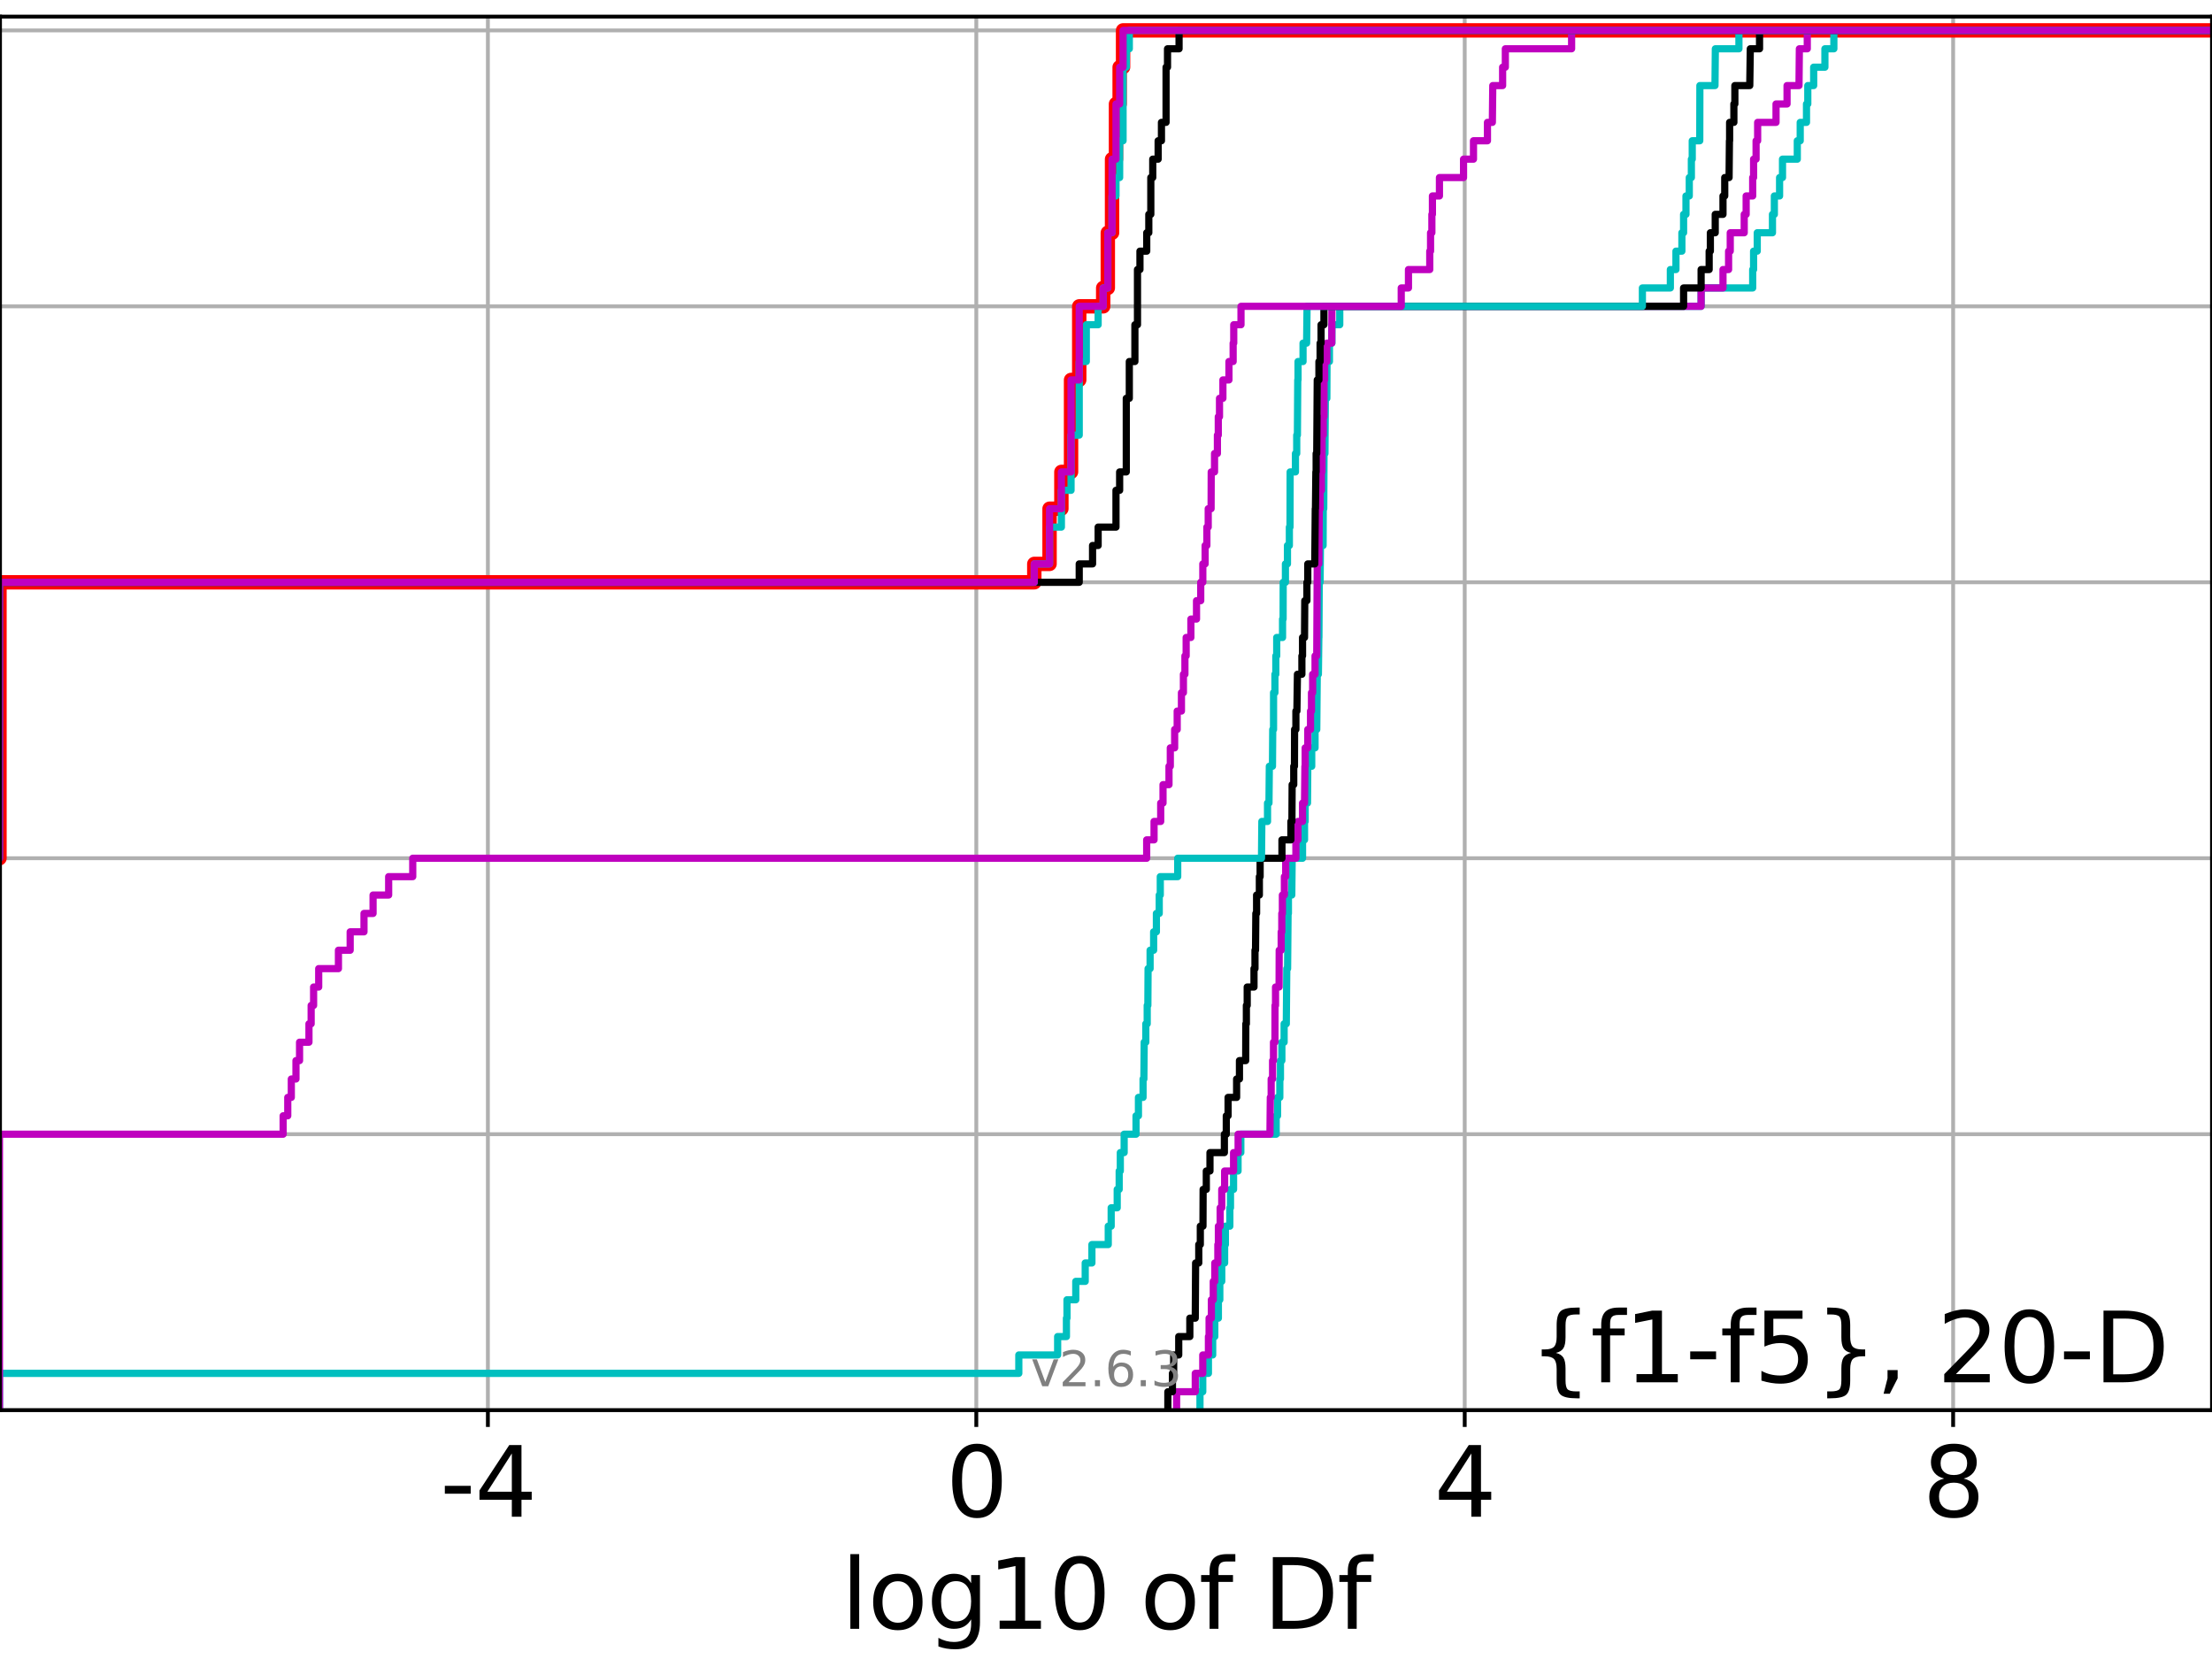 <?xml version="1.0" encoding="utf-8" standalone="no"?>
<!DOCTYPE svg PUBLIC "-//W3C//DTD SVG 1.1//EN"
  "http://www.w3.org/Graphics/SVG/1.1/DTD/svg11.dtd">
<svg xmlns:xlink="http://www.w3.org/1999/xlink" width="460.8pt" height="345.6pt" viewBox="0 0 460.8 345.6" xmlns="http://www.w3.org/2000/svg" version="1.1">
 <defs>
  <style type="text/css">*{stroke-linejoin: round; stroke-linecap: butt}</style>
 </defs>
 <g id="figure_1">
  <g id="patch_1">
   <path d="M 0 345.6 
L 460.8 345.6 
L 460.8 0 
L 0 0 
z
" style="fill: #ffffff"/>
  </g>
  <g id="axes_1">
   <g id="patch_2">
    <path d="M 0 293.76 
L 460.8 293.76 
L 460.8 3.456 
L 0 3.456 
z
" style="fill: #ffffff"/>
   </g>
   <g id="matplotlib.axis_1">
    <g id="xtick_1">
     <g id="line2d_1">
      <path d="M 101.636 293.76 
L 101.636 3.456 
" clip-path="url(#p148f611b4a)" style="fill: none; stroke: #b0b0b0; stroke-width: 0.8; stroke-linecap: square"/>
     </g>
     <g id="line2d_2">
      <defs>
       <path id="m9bc7809832" d="M 0 0 
L 0 3.5 
" style="stroke: #000000; stroke-width: 0.8"/>
      </defs>
      <g>
       <use xlink:href="#m9bc7809832" x="101.636" y="293.76" style="stroke: #000000; stroke-width: 0.8"/>
      </g>
     </g>
     <g id="text_1">
      <!-- -4 -->
      <g transform="translate(91.666 315.957)scale(0.2 -0.2)">
       <defs>
        <path id="DejaVuSans-2d" d="M 313 2009 
L 1997 2009 
L 1997 1497 
L 313 1497 
L 313 2009 
z
" transform="scale(0.016)"/>
        <path id="DejaVuSans-34" d="M 2419 4116 
L 825 1625 
L 2419 1625 
L 2419 4116 
z
M 2253 4666 
L 3047 4666 
L 3047 1625 
L 3713 1625 
L 3713 1100 
L 3047 1100 
L 3047 0 
L 2419 0 
L 2419 1100 
L 313 1100 
L 313 1709 
L 2253 4666 
z
" transform="scale(0.016)"/>
       </defs>
       <use xlink:href="#DejaVuSans-2d"/>
       <use xlink:href="#DejaVuSans-34" x="36.084"/>
      </g>
     </g>
    </g>
    <g id="xtick_2">
     <g id="line2d_3">
      <path d="M 203.382 293.76 
L 203.382 3.456 
" clip-path="url(#p148f611b4a)" style="fill: none; stroke: #b0b0b0; stroke-width: 0.8; stroke-linecap: square"/>
     </g>
     <g id="line2d_4">
      <g>
       <use xlink:href="#m9bc7809832" x="203.382" y="293.76" style="stroke: #000000; stroke-width: 0.8"/>
      </g>
     </g>
     <g id="text_2">
      <!-- 0 -->
      <g transform="translate(197.02 315.957)scale(0.2 -0.2)">
       <defs>
        <path id="DejaVuSans-30" d="M 2034 4250 
Q 1547 4250 1301 3770 
Q 1056 3291 1056 2328 
Q 1056 1369 1301 889 
Q 1547 409 2034 409 
Q 2525 409 2770 889 
Q 3016 1369 3016 2328 
Q 3016 3291 2770 3770 
Q 2525 4250 2034 4250 
z
M 2034 4750 
Q 2819 4750 3233 4129 
Q 3647 3509 3647 2328 
Q 3647 1150 3233 529 
Q 2819 -91 2034 -91 
Q 1250 -91 836 529 
Q 422 1150 422 2328 
Q 422 3509 836 4129 
Q 1250 4750 2034 4750 
z
" transform="scale(0.016)"/>
       </defs>
       <use xlink:href="#DejaVuSans-30"/>
      </g>
     </g>
    </g>
    <g id="xtick_3">
     <g id="line2d_5">
      <path d="M 305.128 293.76 
L 305.128 3.456 
" clip-path="url(#p148f611b4a)" style="fill: none; stroke: #b0b0b0; stroke-width: 0.8; stroke-linecap: square"/>
     </g>
     <g id="line2d_6">
      <g>
       <use xlink:href="#m9bc7809832" x="305.128" y="293.76" style="stroke: #000000; stroke-width: 0.8"/>
      </g>
     </g>
     <g id="text_3">
      <!-- 4 -->
      <g transform="translate(298.766 315.957)scale(0.2 -0.2)">
       <use xlink:href="#DejaVuSans-34"/>
      </g>
     </g>
    </g>
    <g id="xtick_4">
     <g id="line2d_7">
      <path d="M 406.874 293.76 
L 406.874 3.456 
" clip-path="url(#p148f611b4a)" style="fill: none; stroke: #b0b0b0; stroke-width: 0.8; stroke-linecap: square"/>
     </g>
     <g id="line2d_8">
      <g>
       <use xlink:href="#m9bc7809832" x="406.874" y="293.76" style="stroke: #000000; stroke-width: 0.8"/>
      </g>
     </g>
     <g id="text_4">
      <!-- 8 -->
      <g transform="translate(400.512 315.957)scale(0.2 -0.2)">
       <defs>
        <path id="DejaVuSans-38" d="M 2034 2216 
Q 1584 2216 1326 1975 
Q 1069 1734 1069 1313 
Q 1069 891 1326 650 
Q 1584 409 2034 409 
Q 2484 409 2743 651 
Q 3003 894 3003 1313 
Q 3003 1734 2745 1975 
Q 2488 2216 2034 2216 
z
M 1403 2484 
Q 997 2584 770 2862 
Q 544 3141 544 3541 
Q 544 4100 942 4425 
Q 1341 4750 2034 4750 
Q 2731 4750 3128 4425 
Q 3525 4100 3525 3541 
Q 3525 3141 3298 2862 
Q 3072 2584 2669 2484 
Q 3125 2378 3379 2068 
Q 3634 1759 3634 1313 
Q 3634 634 3220 271 
Q 2806 -91 2034 -91 
Q 1263 -91 848 271 
Q 434 634 434 1313 
Q 434 1759 690 2068 
Q 947 2378 1403 2484 
z
M 1172 3481 
Q 1172 3119 1398 2916 
Q 1625 2713 2034 2713 
Q 2441 2713 2670 2916 
Q 2900 3119 2900 3481 
Q 2900 3844 2670 4047 
Q 2441 4250 2034 4250 
Q 1625 4250 1398 4047 
Q 1172 3844 1172 3481 
z
" transform="scale(0.016)"/>
       </defs>
       <use xlink:href="#DejaVuSans-38"/>
      </g>
     </g>
    </g>
    <g id="text_5">
     <!-- log10 of Df -->
     <g transform="translate(175.214 339.313)scale(0.2 -0.2)">
      <defs>
       <path id="DejaVuSans-6c" d="M 603 4863 
L 1178 4863 
L 1178 0 
L 603 0 
L 603 4863 
z
" transform="scale(0.016)"/>
       <path id="DejaVuSans-6f" d="M 1959 3097 
Q 1497 3097 1228 2736 
Q 959 2375 959 1747 
Q 959 1119 1226 758 
Q 1494 397 1959 397 
Q 2419 397 2687 759 
Q 2956 1122 2956 1747 
Q 2956 2369 2687 2733 
Q 2419 3097 1959 3097 
z
M 1959 3584 
Q 2709 3584 3137 3096 
Q 3566 2609 3566 1747 
Q 3566 888 3137 398 
Q 2709 -91 1959 -91 
Q 1206 -91 779 398 
Q 353 888 353 1747 
Q 353 2609 779 3096 
Q 1206 3584 1959 3584 
z
" transform="scale(0.016)"/>
       <path id="DejaVuSans-67" d="M 2906 1791 
Q 2906 2416 2648 2759 
Q 2391 3103 1925 3103 
Q 1463 3103 1205 2759 
Q 947 2416 947 1791 
Q 947 1169 1205 825 
Q 1463 481 1925 481 
Q 2391 481 2648 825 
Q 2906 1169 2906 1791 
z
M 3481 434 
Q 3481 -459 3084 -895 
Q 2688 -1331 1869 -1331 
Q 1566 -1331 1297 -1286 
Q 1028 -1241 775 -1147 
L 775 -588 
Q 1028 -725 1275 -790 
Q 1522 -856 1778 -856 
Q 2344 -856 2625 -561 
Q 2906 -266 2906 331 
L 2906 616 
Q 2728 306 2450 153 
Q 2172 0 1784 0 
Q 1141 0 747 490 
Q 353 981 353 1791 
Q 353 2603 747 3093 
Q 1141 3584 1784 3584 
Q 2172 3584 2450 3431 
Q 2728 3278 2906 2969 
L 2906 3500 
L 3481 3500 
L 3481 434 
z
" transform="scale(0.016)"/>
       <path id="DejaVuSans-31" d="M 794 531 
L 1825 531 
L 1825 4091 
L 703 3866 
L 703 4441 
L 1819 4666 
L 2450 4666 
L 2450 531 
L 3481 531 
L 3481 0 
L 794 0 
L 794 531 
z
" transform="scale(0.016)"/>
       <path id="DejaVuSans-20" transform="scale(0.016)"/>
       <path id="DejaVuSans-66" d="M 2375 4863 
L 2375 4384 
L 1825 4384 
Q 1516 4384 1395 4259 
Q 1275 4134 1275 3809 
L 1275 3500 
L 2222 3500 
L 2222 3053 
L 1275 3053 
L 1275 0 
L 697 0 
L 697 3053 
L 147 3053 
L 147 3500 
L 697 3500 
L 697 3744 
Q 697 4328 969 4595 
Q 1241 4863 1831 4863 
L 2375 4863 
z
" transform="scale(0.016)"/>
       <path id="DejaVuSans-44" d="M 1259 4147 
L 1259 519 
L 2022 519 
Q 2988 519 3436 956 
Q 3884 1394 3884 2338 
Q 3884 3275 3436 3711 
Q 2988 4147 2022 4147 
L 1259 4147 
z
M 628 4666 
L 1925 4666 
Q 3281 4666 3915 4102 
Q 4550 3538 4550 2338 
Q 4550 1131 3912 565 
Q 3275 0 1925 0 
L 628 0 
L 628 4666 
z
" transform="scale(0.016)"/>
      </defs>
      <use xlink:href="#DejaVuSans-6c"/>
      <use xlink:href="#DejaVuSans-6f" x="27.783"/>
      <use xlink:href="#DejaVuSans-67" x="88.965"/>
      <use xlink:href="#DejaVuSans-31" x="152.441"/>
      <use xlink:href="#DejaVuSans-30" x="216.064"/>
      <use xlink:href="#DejaVuSans-20" x="279.688"/>
      <use xlink:href="#DejaVuSans-6f" x="311.475"/>
      <use xlink:href="#DejaVuSans-66" x="372.656"/>
      <use xlink:href="#DejaVuSans-20" x="407.861"/>
      <use xlink:href="#DejaVuSans-44" x="439.648"/>
      <use xlink:href="#DejaVuSans-66" x="516.65"/>
     </g>
    </g>
   </g>
   <g id="matplotlib.axis_2">
    <g id="ytick_1">
     <g id="line2d_9">
      <path d="M 0 293.76 
L 460.8 293.76 
" clip-path="url(#p148f611b4a)" style="fill: none; stroke: #b0b0b0; stroke-width: 0.8; stroke-linecap: square"/>
     </g>
     <g id="line2d_10">
      <defs>
       <path id="mdf5be12b2c" d="M 0 0 
L -3.5 0 
" style="stroke: #000000; stroke-width: 0.8"/>
      </defs>
      <g>
       <use xlink:href="#mdf5be12b2c" x="0" y="293.76" style="stroke: #000000; stroke-width: 0.8"/>
      </g>
     </g>
    </g>
    <g id="ytick_2">
     <g id="line2d_11">
      <path d="M 0 236.274 
L 460.8 236.274 
" clip-path="url(#p148f611b4a)" style="fill: none; stroke: #b0b0b0; stroke-width: 0.8; stroke-linecap: square"/>
     </g>
     <g id="line2d_12">
      <g>
       <use xlink:href="#mdf5be12b2c" x="0" y="236.274" style="stroke: #000000; stroke-width: 0.8"/>
      </g>
     </g>
    </g>
    <g id="ytick_3">
     <g id="line2d_13">
      <path d="M 0 178.788 
L 460.8 178.788 
" clip-path="url(#p148f611b4a)" style="fill: none; stroke: #b0b0b0; stroke-width: 0.8; stroke-linecap: square"/>
     </g>
     <g id="line2d_14">
      <g>
       <use xlink:href="#mdf5be12b2c" x="0" y="178.788" style="stroke: #000000; stroke-width: 0.8"/>
      </g>
     </g>
    </g>
    <g id="ytick_4">
     <g id="line2d_15">
      <path d="M 0 121.302 
L 460.8 121.302 
" clip-path="url(#p148f611b4a)" style="fill: none; stroke: #b0b0b0; stroke-width: 0.8; stroke-linecap: square"/>
     </g>
     <g id="line2d_16">
      <g>
       <use xlink:href="#mdf5be12b2c" x="0" y="121.302" style="stroke: #000000; stroke-width: 0.8"/>
      </g>
     </g>
    </g>
    <g id="ytick_5">
     <g id="line2d_17">
      <path d="M 0 63.816 
L 460.8 63.816 
" clip-path="url(#p148f611b4a)" style="fill: none; stroke: #b0b0b0; stroke-width: 0.8; stroke-linecap: square"/>
     </g>
     <g id="line2d_18">
      <g>
       <use xlink:href="#mdf5be12b2c" x="0" y="63.816" style="stroke: #000000; stroke-width: 0.8"/>
      </g>
     </g>
    </g>
    <g id="ytick_6">
     <g id="line2d_19">
      <path d="M 0 6.33 
L 460.8 6.33 
" clip-path="url(#p148f611b4a)" style="fill: none; stroke: #b0b0b0; stroke-width: 0.8; stroke-linecap: square"/>
     </g>
     <g id="line2d_20">
      <g>
       <use xlink:href="#mdf5be12b2c" x="0" y="6.33" style="stroke: #000000; stroke-width: 0.8"/>
      </g>
     </g>
    </g>
   </g>
   <g id="line2d_21">
    <path d="M -1 178.788 
L -0.11 178.788 
L -0.11 121.302 
L 215.463 121.302 
L 215.463 117.47 
L 218.641 117.47 
L 218.641 105.973 
L 221.106 105.973 
L 221.106 98.308 
L 223.12 98.308 
L 223.12 79.146 
L 224.823 79.146 
L 224.823 63.816 
L 229.816 63.816 
L 229.816 59.984 
L 230.777 59.984 
L 230.777 48.487 
L 231.661 48.487 
L 231.661 33.157 
L 232.48 33.157 
L 232.48 21.66 
L 233.242 21.66 
L 233.242 13.995 
L 233.955 13.995 
L 233.955 6.33 
L 233.955 6.33 
L 460.8 6.33 
L 460.8 6.33 
" clip-path="url(#p148f611b4a)" style="fill: none; stroke: #ff0000; stroke-width: 3; stroke-linecap: square"/>
   </g>
   <g id="line2d_22">
    <path d="M 249.977 293.76 
L 249.977 289.928 
L 250.557 289.928 
L 250.557 286.095 
L 251.738 286.095 
L 251.738 282.263 
L 252.624 282.263 
L 252.624 278.43 
L 253.063 278.43 
L 253.063 274.598 
L 253.812 274.598 
L 253.812 270.766 
L 254.109 270.766 
L 254.109 266.933 
L 254.514 266.933 
L 254.514 263.101 
L 255.112 263.101 
L 255.112 259.268 
L 255.273 259.268 
L 255.273 255.436 
L 256.197 255.436 
L 256.197 251.604 
L 256.332 251.604 
L 256.332 247.771 
L 256.974 247.771 
L 256.974 243.939 
L 257.908 243.939 
L 257.908 240.106 
L 258.486 240.106 
L 258.486 236.274 
L 265.852 236.274 
L 265.852 232.442 
L 266.139 232.442 
L 266.139 228.609 
L 266.61 228.609 
L 266.61 224.777 
L 266.741 224.777 
L 266.741 220.944 
L 267.037 220.944 
L 267.037 217.112 
L 267.507 217.112 
L 267.507 213.28 
L 267.961 213.28 
L 268.061 201.782 
L 268.229 201.782 
L 268.328 190.285 
L 268.4 190.285 
L 268.4 186.453 
L 269.102 186.453 
L 269.185 178.788 
L 271.343 178.788 
L 271.343 174.956 
L 271.757 174.956 
L 271.757 171.123 
L 271.89 171.123 
L 271.89 167.291 
L 272.375 167.291 
L 272.436 159.626 
L 273.256 159.626 
L 273.256 155.794 
L 273.949 155.794 
L 273.949 151.961 
L 274.306 151.961 
L 274.407 140.464 
L 274.643 140.464 
L 274.736 132.799 
L 274.756 132.799 
L 274.822 121.302 
L 274.996 121.302 
L 275.071 113.637 
L 275.625 113.637 
L 275.654 105.973 
L 275.76 105.973 
L 275.818 94.475 
L 276.007 94.475 
L 276.094 82.978 
L 276.407 82.978 
L 276.442 75.313 
L 276.944 75.313 
L 276.944 71.481 
L 277.46 71.481 
L 277.46 67.649 
L 279.094 67.649 
L 279.094 63.816 
L 354.373 63.816 
L 354.373 59.984 
L 365.117 59.984 
L 365.117 56.151 
L 365.305 56.151 
L 365.305 52.319 
L 366.066 52.319 
L 366.066 48.487 
L 369.236 48.487 
L 369.236 44.654 
L 369.631 44.654 
L 369.631 40.822 
L 370.72 40.822 
L 370.72 36.989 
L 371.328 36.989 
L 371.328 33.157 
L 374.41 33.157 
L 374.41 29.325 
L 375.019 29.325 
L 375.019 25.492 
L 376.326 25.492 
L 376.326 21.66 
L 376.597 21.66 
L 376.597 17.827 
L 377.821 17.827 
L 377.821 13.995 
L 380.163 13.995 
L 380.163 10.163 
L 382.027 10.163 
L 382.027 6.33 
L 382.027 6.33 
L 460.8 6.33 
L 460.8 6.33 
" clip-path="url(#p148f611b4a)" style="fill: none; stroke: #00bfbf; stroke-width: 1.5; stroke-linecap: square"/>
   </g>
   <g id="line2d_23">
    <path d="M 245.11 293.76 
L 245.11 289.928 
L 248.996 289.928 
L 248.996 286.095 
L 250.557 286.095 
L 250.557 282.263 
L 251.738 282.263 
L 251.738 278.43 
L 251.875 278.43 
L 251.875 274.598 
L 252.352 274.598 
L 252.352 270.766 
L 252.745 270.766 
L 252.745 266.933 
L 253.063 266.933 
L 253.063 263.101 
L 253.7 263.101 
L 253.7 259.268 
L 253.812 259.268 
L 253.812 255.436 
L 254.181 255.436 
L 254.181 251.604 
L 254.514 251.604 
L 254.514 247.771 
L 255.112 247.771 
L 255.112 243.939 
L 256.974 243.939 
L 256.974 240.106 
L 257.922 240.106 
L 257.922 236.274 
L 264.554 236.274 
L 264.632 228.609 
L 264.809 228.609 
L 264.809 224.777 
L 265.101 224.777 
L 265.101 220.944 
L 265.291 220.944 
L 265.291 217.112 
L 265.596 217.112 
L 265.608 209.447 
L 265.715 209.447 
L 265.715 205.615 
L 266.455 205.615 
L 266.48 197.95 
L 266.893 197.95 
L 266.893 194.118 
L 267.02 194.118 
L 267.02 190.285 
L 267.144 190.285 
L 267.144 186.453 
L 267.562 186.453 
L 267.562 182.621 
L 267.835 182.621 
L 267.835 178.788 
L 269.958 178.788 
L 269.958 174.956 
L 270.386 174.956 
L 270.386 171.123 
L 271.343 171.123 
L 271.343 167.291 
L 271.757 167.291 
L 271.836 159.626 
L 271.89 159.626 
L 271.89 155.794 
L 272.436 155.794 
L 272.436 151.961 
L 273.004 151.961 
L 273.004 148.129 
L 273.206 148.129 
L 273.206 144.297 
L 273.445 144.297 
L 273.445 140.464 
L 273.949 140.464 
L 273.949 136.632 
L 274.3 136.632 
L 274.407 117.47 
L 274.736 117.47 
L 274.822 105.973 
L 275.013 105.973 
L 275.013 102.14 
L 275.268 102.14 
L 275.268 98.308 
L 275.391 98.308 
L 275.435 90.643 
L 275.654 90.643 
L 275.654 86.811 
L 275.8 86.811 
L 275.818 79.146 
L 275.944 79.146 
L 275.944 75.313 
L 276.407 75.313 
L 276.407 71.481 
L 277.431 71.481 
L 277.46 63.816 
L 354.373 63.816 
L 354.373 59.984 
L 358.93 59.984 
L 358.93 56.151 
L 360.097 56.151 
L 360.097 52.319 
L 360.442 52.319 
L 360.442 48.487 
L 363.353 48.487 
L 363.353 44.654 
L 363.756 44.654 
L 363.756 40.822 
L 365.117 40.822 
L 365.117 36.989 
L 365.305 36.989 
L 365.305 33.157 
L 365.824 33.157 
L 365.824 29.325 
L 366.151 29.325 
L 366.151 25.492 
L 369.98 25.492 
L 369.98 21.66 
L 372.275 21.66 
L 372.275 17.827 
L 374.764 17.827 
L 374.841 10.163 
L 376.487 10.163 
L 376.487 6.33 
L 376.487 6.33 
L 460.8 6.33 
L 460.8 6.33 
" clip-path="url(#p148f611b4a)" style="fill: none; stroke: #bf00bf; stroke-width: 1.5; stroke-linecap: square"/>
   </g>
   <g id="line2d_24">
    <path d="M 243.286 293.76 
L 243.286 289.928 
L 244.239 289.928 
L 244.239 286.095 
L 244.498 286.095 
L 244.498 282.263 
L 245.552 282.263 
L 245.552 278.43 
L 247.863 278.43 
L 247.863 274.598 
L 248.996 274.598 
L 249.069 263.101 
L 249.725 263.101 
L 249.725 259.268 
L 250.048 259.268 
L 250.048 255.436 
L 250.601 255.436 
L 250.632 247.771 
L 251.295 247.771 
L 251.295 243.939 
L 252.06 243.939 
L 252.06 240.106 
L 255.061 240.106 
L 255.061 236.274 
L 255.458 236.274 
L 255.458 232.442 
L 255.831 232.442 
L 255.831 228.609 
L 257.61 228.609 
L 257.61 224.777 
L 258.201 224.777 
L 258.201 220.944 
L 259.502 220.944 
L 259.526 213.28 
L 259.643 213.28 
L 259.643 209.447 
L 259.816 209.447 
L 259.816 205.615 
L 261.231 205.615 
L 261.231 201.782 
L 261.436 201.782 
L 261.436 197.95 
L 261.55 197.95 
L 261.615 190.285 
L 261.771 190.285 
L 261.771 186.453 
L 262.348 186.453 
L 262.348 182.621 
L 262.506 182.621 
L 262.506 178.788 
L 267.054 178.788 
L 267.054 174.956 
L 268.916 174.956 
L 268.916 171.123 
L 269.131 171.123 
L 269.176 163.459 
L 269.51 163.459 
L 269.51 159.626 
L 269.659 159.626 
L 269.686 151.961 
L 269.958 151.961 
L 269.958 148.129 
L 270.169 148.129 
L 270.279 140.464 
L 271.207 140.464 
L 271.207 136.632 
L 271.343 136.632 
L 271.343 132.799 
L 271.757 132.799 
L 271.808 125.135 
L 272.254 125.135 
L 272.254 121.302 
L 272.436 121.302 
L 272.436 117.47 
L 273.89 117.47 
L 273.994 105.973 
L 274.032 105.973 
L 274.119 98.308 
L 274.177 98.308 
L 274.177 94.475 
L 274.3 94.475 
L 274.407 79.146 
L 274.756 79.146 
L 274.756 75.313 
L 275.003 75.313 
L 275.003 71.481 
L 275.201 71.481 
L 275.201 67.649 
L 275.8 67.649 
L 275.8 63.816 
L 350.722 63.816 
L 350.722 59.984 
L 354.373 59.984 
L 354.373 56.151 
L 356.048 56.151 
L 356.048 52.319 
L 356.299 52.319 
L 356.299 48.487 
L 357.314 48.487 
L 357.314 44.654 
L 358.93 44.654 
L 358.93 40.822 
L 359.294 40.822 
L 359.294 36.989 
L 360.199 36.989 
L 360.273 29.325 
L 360.31 29.325 
L 360.31 25.492 
L 361.199 25.492 
L 361.199 21.66 
L 361.403 21.66 
L 361.403 17.827 
L 364.508 17.827 
L 364.618 10.163 
L 366.544 10.163 
L 366.544 6.33 
L 366.544 6.33 
L 460.8 6.33 
L 460.8 6.33 
" clip-path="url(#p148f611b4a)" style="fill: none; stroke: #000000; stroke-width: 1.5; stroke-linecap: square"/>
   </g>
   <g id="line2d_25">
    <path d="M -0.11 293.76 
L -0.11 286.095 
L 212.239 286.095 
L 212.239 282.263 
L 220.328 282.263 
L 220.328 278.43 
L 222.158 278.43 
L 222.158 274.598 
L 222.272 274.598 
L 222.272 270.766 
L 224.102 270.766 
L 224.102 266.933 
L 226.07 266.933 
L 226.07 263.101 
L 227.465 263.101 
L 227.465 259.268 
L 230.87 259.268 
L 230.87 255.436 
L 231.478 255.436 
L 231.478 251.604 
L 232.736 251.604 
L 232.736 247.771 
L 233.146 247.771 
L 233.146 243.939 
L 233.381 243.939 
L 233.381 240.106 
L 234.183 240.106 
L 234.183 236.274 
L 236.656 236.274 
L 236.656 232.442 
L 237.159 232.442 
L 237.159 228.609 
L 238.119 228.609 
L 238.119 224.777 
L 238.291 224.777 
L 238.358 217.112 
L 238.692 217.112 
L 238.692 213.28 
L 238.984 213.28 
L 238.984 209.447 
L 239.12 209.447 
L 239.165 201.782 
L 239.587 201.782 
L 239.587 197.95 
L 240.323 197.95 
L 240.323 194.118 
L 240.899 194.118 
L 240.899 190.285 
L 241.489 190.285 
L 241.489 186.453 
L 241.707 186.453 
L 241.707 182.621 
L 245.339 182.621 
L 245.339 178.788 
L 262.793 178.788 
L 262.866 171.123 
L 264.049 171.123 
L 264.049 167.291 
L 264.351 167.291 
L 264.425 159.626 
L 265.078 159.626 
L 265.134 151.961 
L 265.302 151.961 
L 265.307 144.297 
L 265.591 144.297 
L 265.591 140.464 
L 265.777 140.464 
L 265.777 136.632 
L 265.963 136.632 
L 265.963 132.799 
L 267.178 132.799 
L 267.178 128.967 
L 267.296 128.967 
L 267.313 121.302 
L 267.778 121.302 
L 267.778 117.47 
L 268.201 117.47 
L 268.201 113.637 
L 268.599 113.637 
L 268.599 109.805 
L 268.734 109.805 
L 268.759 98.308 
L 269.867 98.308 
L 269.867 94.475 
L 270.131 94.475 
L 270.131 90.643 
L 270.273 90.643 
L 270.347 79.146 
L 270.404 79.146 
L 270.404 75.313 
L 271.447 75.313 
L 271.447 71.481 
L 272.192 71.481 
L 272.284 63.816 
L 342.14 63.816 
L 342.14 59.984 
L 347.966 59.984 
L 347.966 56.151 
L 349.131 56.151 
L 349.131 52.319 
L 350.368 52.319 
L 350.368 48.487 
L 350.722 48.487 
L 350.722 44.654 
L 351.219 44.654 
L 351.219 40.822 
L 351.907 40.822 
L 351.907 36.989 
L 352.343 36.989 
L 352.343 33.157 
L 352.525 33.157 
L 352.525 29.325 
L 354.092 29.325 
L 354.116 17.827 
L 357.263 17.827 
L 357.338 10.163 
L 362.25 10.163 
L 362.25 6.33 
L 362.25 6.33 
L 460.8 6.33 
L 460.8 6.33 
" clip-path="url(#p148f611b4a)" style="fill: none; stroke: #00bfbf; stroke-width: 1.5; stroke-linecap: square"/>
   </g>
   <g id="line2d_26">
    <path d="M -0.11 293.76 
L -0.11 236.274 
L 58.984 236.274 
L 58.984 232.442 
L 59.946 232.442 
L 59.946 228.609 
L 60.686 228.609 
L 60.686 224.777 
L 61.656 224.777 
L 61.656 220.944 
L 62.403 220.944 
L 62.403 217.112 
L 64.362 217.112 
L 64.362 213.28 
L 64.819 213.28 
L 64.819 209.447 
L 65.33 209.447 
L 65.33 205.615 
L 66.391 205.615 
L 66.391 201.782 
L 70.503 201.782 
L 70.503 197.95 
L 72.947 197.95 
L 72.947 194.118 
L 75.827 194.118 
L 75.827 190.285 
L 77.717 190.285 
L 77.717 186.453 
L 80.964 186.453 
L 80.964 182.621 
L 85.981 182.621 
L 85.981 178.788 
L 238.874 178.788 
L 238.874 174.956 
L 240.411 174.956 
L 240.411 171.123 
L 241.796 171.123 
L 241.796 167.291 
L 242.28 167.291 
L 242.28 163.459 
L 243.523 163.459 
L 243.523 159.626 
L 243.797 159.626 
L 243.797 155.794 
L 244.701 155.794 
L 244.701 151.961 
L 245.231 151.961 
L 245.231 148.129 
L 246.116 148.129 
L 246.116 144.297 
L 246.527 144.297 
L 246.527 140.464 
L 246.841 140.464 
L 246.841 136.632 
L 247.099 136.632 
L 247.099 132.799 
L 248.082 132.799 
L 248.082 128.967 
L 249.256 128.967 
L 249.256 125.135 
L 250.136 125.135 
L 250.136 121.302 
L 250.569 121.302 
L 250.569 117.47 
L 251.05 117.47 
L 251.05 113.637 
L 251.412 113.637 
L 251.412 109.805 
L 251.694 109.805 
L 251.694 105.973 
L 252.294 105.973 
L 252.318 98.308 
L 253.01 98.308 
L 253.01 94.475 
L 253.608 94.475 
L 253.608 90.643 
L 253.791 90.643 
L 253.791 86.811 
L 254.044 86.811 
L 254.044 82.978 
L 254.753 82.978 
L 254.753 79.146 
L 256.009 79.146 
L 256.009 75.313 
L 256.887 75.313 
L 256.887 71.481 
L 257.011 71.481 
L 257.011 67.649 
L 258.523 67.649 
L 258.523 63.816 
L 291.903 63.816 
L 291.903 59.984 
L 293.41 59.984 
L 293.41 56.151 
L 297.844 56.151 
L 297.844 52.319 
L 298.01 52.319 
L 298.01 48.487 
L 298.286 48.487 
L 298.286 44.654 
L 298.4 44.654 
L 298.4 40.822 
L 299.863 40.822 
L 299.863 36.989 
L 304.882 36.989 
L 304.882 33.157 
L 306.953 33.157 
L 306.953 29.325 
L 309.865 29.325 
L 309.865 25.492 
L 310.886 25.492 
L 310.973 17.827 
L 313.023 17.827 
L 313.023 13.995 
L 313.591 13.995 
L 313.591 10.163 
L 327.393 10.163 
L 327.393 6.33 
L 327.393 6.33 
L 460.8 6.33 
L 460.8 6.33 
" clip-path="url(#p148f611b4a)" style="fill: none; stroke: #bf00bf; stroke-width: 1.5; stroke-linecap: square"/>
   </g>
   <g id="line2d_27">
    <path d="M -1 178.788 
L -0.11 178.788 
L -0.11 121.302 
L 224.823 121.302 
L 224.823 117.47 
L 227.599 117.47 
L 227.599 113.637 
L 228.763 113.637 
L 228.763 109.805 
L 232.48 109.805 
L 232.48 102.14 
L 233.242 102.14 
L 233.242 98.308 
L 234.625 98.308 
L 234.625 82.978 
L 235.256 82.978 
L 235.256 75.313 
L 236.42 75.313 
L 236.42 67.649 
L 236.959 67.649 
L 236.959 56.151 
L 237.473 56.151 
L 237.473 52.319 
L 238.885 52.319 
L 238.885 48.487 
L 239.318 48.487 
L 239.318 44.654 
L 239.735 44.654 
L 239.735 36.989 
L 240.137 36.989 
L 240.137 33.157 
L 241.261 33.157 
L 241.261 29.325 
L 241.952 29.325 
L 241.952 25.492 
L 242.913 25.492 
L 242.913 13.995 
L 243.216 13.995 
L 243.216 10.163 
L 245.621 10.163 
L 245.621 6.33 
L 245.621 6.33 
L 460.8 6.33 
L 460.8 6.33 
" clip-path="url(#p148f611b4a)" style="fill: none; stroke: #000000; stroke-width: 1.5; stroke-linecap: square"/>
   </g>
   <g id="line2d_28">
    <path d="M -1 178.788 
L -0.11 178.788 
L -0.11 121.302 
L 215.463 121.302 
L 215.463 117.47 
L 218.641 117.47 
L 218.641 109.805 
L 221.106 109.805 
L 221.106 102.14 
L 223.12 102.14 
L 223.12 90.643 
L 224.823 90.643 
L 224.825 75.313 
L 226.298 75.313 
L 226.298 67.649 
L 228.763 67.649 
L 228.763 63.816 
L 229.816 63.816 
L 229.816 59.984 
L 230.777 59.984 
L 230.777 48.487 
L 231.661 48.487 
L 231.661 40.822 
L 232.48 40.822 
L 232.48 36.989 
L 233.242 36.989 
L 233.247 29.325 
L 233.955 29.325 
L 233.955 13.995 
L 234.625 13.995 
L 234.625 10.163 
L 235.256 10.163 
L 235.256 6.33 
L 235.256 6.33 
L 460.8 6.33 
L 460.8 6.33 
" clip-path="url(#p148f611b4a)" style="fill: none; stroke: #00bfbf; stroke-width: 1.5; stroke-linecap: square"/>
   </g>
   <g id="line2d_29">
    <path d="M -1 178.788 
L -0.11 178.788 
L -0.11 121.302 
L 215.463 121.302 
L 215.463 117.47 
L 218.641 117.47 
L 218.641 105.973 
L 221.106 105.973 
L 221.106 98.308 
L 223.12 98.308 
L 223.12 79.146 
L 224.823 79.146 
L 224.823 63.816 
L 229.816 63.816 
L 229.816 59.984 
L 230.777 59.984 
L 230.777 48.487 
L 231.661 48.487 
L 231.661 33.157 
L 232.48 33.157 
L 232.48 21.66 
L 233.242 21.66 
L 233.242 13.995 
L 233.955 13.995 
L 233.955 6.33 
L 233.955 6.33 
L 460.8 6.33 
L 460.8 6.33 
" clip-path="url(#p148f611b4a)" style="fill: none; stroke: #bf00bf; stroke-width: 1.5; stroke-linecap: square"/>
   </g>
   <g id="patch_3">
    <path d="M 0 293.76 
L 0 3.456 
" style="fill: none; stroke: #000000; stroke-width: 0.8; stroke-linejoin: miter; stroke-linecap: square"/>
   </g>
   <g id="patch_4">
    <path d="M 460.8 293.76 
L 460.8 3.456 
" style="fill: none; stroke: #000000; stroke-width: 0.8; stroke-linejoin: miter; stroke-linecap: square"/>
   </g>
   <g id="patch_5">
    <path d="M 0 293.76 
L 460.8 293.76 
" style="fill: none; stroke: #000000; stroke-width: 0.8; stroke-linejoin: miter; stroke-linecap: square"/>
   </g>
   <g id="patch_6">
    <path d="M 0 3.456 
L 460.8 3.456 
" style="fill: none; stroke: #000000; stroke-width: 0.8; stroke-linejoin: miter; stroke-linecap: square"/>
   </g>
   <g id="text_6">
    <!-- {f1-f5}, 20-D -->
    <g transform="translate(318.609 287.954)scale(0.2 -0.2)">
     <defs>
      <path id="DejaVuSans-7b" d="M 3272 -594 
L 3272 -1044 
L 3078 -1044 
Q 2300 -1044 2036 -812 
Q 1772 -581 1772 109 
L 1772 856 
Q 1772 1328 1603 1509 
Q 1434 1691 991 1691 
L 800 1691 
L 800 2138 
L 991 2138 
Q 1438 2138 1605 2317 
Q 1772 2497 1772 2963 
L 1772 3713 
Q 1772 4403 2036 4633 
Q 2300 4863 3078 4863 
L 3272 4863 
L 3272 4416 
L 3059 4416 
Q 2619 4416 2484 4278 
Q 2350 4141 2350 3700 
L 2350 2925 
Q 2350 2434 2208 2212 
Q 2066 1991 1722 1913 
Q 2069 1828 2209 1606 
Q 2350 1384 2350 897 
L 2350 122 
Q 2350 -319 2484 -456 
Q 2619 -594 3059 -594 
L 3272 -594 
z
" transform="scale(0.016)"/>
      <path id="DejaVuSans-35" d="M 691 4666 
L 3169 4666 
L 3169 4134 
L 1269 4134 
L 1269 2991 
Q 1406 3038 1543 3061 
Q 1681 3084 1819 3084 
Q 2600 3084 3056 2656 
Q 3513 2228 3513 1497 
Q 3513 744 3044 326 
Q 2575 -91 1722 -91 
Q 1428 -91 1123 -41 
Q 819 9 494 109 
L 494 744 
Q 775 591 1075 516 
Q 1375 441 1709 441 
Q 2250 441 2565 725 
Q 2881 1009 2881 1497 
Q 2881 1984 2565 2268 
Q 2250 2553 1709 2553 
Q 1456 2553 1204 2497 
Q 953 2441 691 2322 
L 691 4666 
z
" transform="scale(0.016)"/>
      <path id="DejaVuSans-7d" d="M 800 -594 
L 1019 -594 
Q 1456 -594 1589 -459 
Q 1722 -325 1722 122 
L 1722 897 
Q 1722 1384 1862 1606 
Q 2003 1828 2350 1913 
Q 2003 1991 1862 2212 
Q 1722 2434 1722 2925 
L 1722 3700 
Q 1722 4144 1589 4280 
Q 1456 4416 1019 4416 
L 800 4416 
L 800 4863 
L 997 4863 
Q 1775 4863 2036 4633 
Q 2297 4403 2297 3713 
L 2297 2963 
Q 2297 2497 2465 2317 
Q 2634 2138 3078 2138 
L 3272 2138 
L 3272 1691 
L 3078 1691 
Q 2634 1691 2465 1509 
Q 2297 1328 2297 856 
L 2297 109 
Q 2297 -581 2036 -812 
Q 1775 -1044 997 -1044 
L 800 -1044 
L 800 -594 
z
" transform="scale(0.016)"/>
      <path id="DejaVuSans-2c" d="M 750 794 
L 1409 794 
L 1409 256 
L 897 -744 
L 494 -744 
L 750 256 
L 750 794 
z
" transform="scale(0.016)"/>
      <path id="DejaVuSans-32" d="M 1228 531 
L 3431 531 
L 3431 0 
L 469 0 
L 469 531 
Q 828 903 1448 1529 
Q 2069 2156 2228 2338 
Q 2531 2678 2651 2914 
Q 2772 3150 2772 3378 
Q 2772 3750 2511 3984 
Q 2250 4219 1831 4219 
Q 1534 4219 1204 4116 
Q 875 4013 500 3803 
L 500 4441 
Q 881 4594 1212 4672 
Q 1544 4750 1819 4750 
Q 2544 4750 2975 4387 
Q 3406 4025 3406 3419 
Q 3406 3131 3298 2873 
Q 3191 2616 2906 2266 
Q 2828 2175 2409 1742 
Q 1991 1309 1228 531 
z
" transform="scale(0.016)"/>
     </defs>
     <use xlink:href="#DejaVuSans-7b"/>
     <use xlink:href="#DejaVuSans-66" x="63.623"/>
     <use xlink:href="#DejaVuSans-31" x="98.828"/>
     <use xlink:href="#DejaVuSans-2d" x="162.451"/>
     <use xlink:href="#DejaVuSans-66" x="198.535"/>
     <use xlink:href="#DejaVuSans-35" x="233.74"/>
     <use xlink:href="#DejaVuSans-7d" x="297.363"/>
     <use xlink:href="#DejaVuSans-2c" x="360.986"/>
     <use xlink:href="#DejaVuSans-20" x="392.773"/>
     <use xlink:href="#DejaVuSans-32" x="424.561"/>
     <use xlink:href="#DejaVuSans-30" x="488.184"/>
     <use xlink:href="#DejaVuSans-2d" x="551.807"/>
     <use xlink:href="#DejaVuSans-44" x="587.891"/>
    </g>
   </g>
   <g id="text_7">
    <!-- v2.6.3 -->
    <g style="fill: #808080" transform="translate(214.719 288.777)scale(0.1 -0.1)">
     <defs>
      <path id="DejaVuSans-76" d="M 191 3500 
L 800 3500 
L 1894 563 
L 2988 3500 
L 3597 3500 
L 2284 0 
L 1503 0 
L 191 3500 
z
" transform="scale(0.016)"/>
      <path id="DejaVuSans-2e" d="M 684 794 
L 1344 794 
L 1344 0 
L 684 0 
L 684 794 
z
" transform="scale(0.016)"/>
      <path id="DejaVuSans-36" d="M 2113 2584 
Q 1688 2584 1439 2293 
Q 1191 2003 1191 1497 
Q 1191 994 1439 701 
Q 1688 409 2113 409 
Q 2538 409 2786 701 
Q 3034 994 3034 1497 
Q 3034 2003 2786 2293 
Q 2538 2584 2113 2584 
z
M 3366 4563 
L 3366 3988 
Q 3128 4100 2886 4159 
Q 2644 4219 2406 4219 
Q 1781 4219 1451 3797 
Q 1122 3375 1075 2522 
Q 1259 2794 1537 2939 
Q 1816 3084 2150 3084 
Q 2853 3084 3261 2657 
Q 3669 2231 3669 1497 
Q 3669 778 3244 343 
Q 2819 -91 2113 -91 
Q 1303 -91 875 529 
Q 447 1150 447 2328 
Q 447 3434 972 4092 
Q 1497 4750 2381 4750 
Q 2619 4750 2861 4703 
Q 3103 4656 3366 4563 
z
" transform="scale(0.016)"/>
      <path id="DejaVuSans-33" d="M 2597 2516 
Q 3050 2419 3304 2112 
Q 3559 1806 3559 1356 
Q 3559 666 3084 287 
Q 2609 -91 1734 -91 
Q 1441 -91 1130 -33 
Q 819 25 488 141 
L 488 750 
Q 750 597 1062 519 
Q 1375 441 1716 441 
Q 2309 441 2620 675 
Q 2931 909 2931 1356 
Q 2931 1769 2642 2001 
Q 2353 2234 1838 2234 
L 1294 2234 
L 1294 2753 
L 1863 2753 
Q 2328 2753 2575 2939 
Q 2822 3125 2822 3475 
Q 2822 3834 2567 4026 
Q 2313 4219 1838 4219 
Q 1578 4219 1281 4162 
Q 984 4106 628 3988 
L 628 4550 
Q 988 4650 1302 4700 
Q 1616 4750 1894 4750 
Q 2613 4750 3031 4423 
Q 3450 4097 3450 3541 
Q 3450 3153 3228 2886 
Q 3006 2619 2597 2516 
z
" transform="scale(0.016)"/>
     </defs>
     <use xlink:href="#DejaVuSans-76"/>
     <use xlink:href="#DejaVuSans-32" x="59.18"/>
     <use xlink:href="#DejaVuSans-2e" x="122.803"/>
     <use xlink:href="#DejaVuSans-36" x="154.59"/>
     <use xlink:href="#DejaVuSans-2e" x="218.213"/>
     <use xlink:href="#DejaVuSans-33" x="250"/>
    </g>
   </g>
  </g>
 </g>
 <defs>
  <clipPath id="p148f611b4a">
   <rect x="0" y="3.456" width="460.8" height="290.304"/>
  </clipPath>
 </defs>
</svg>
